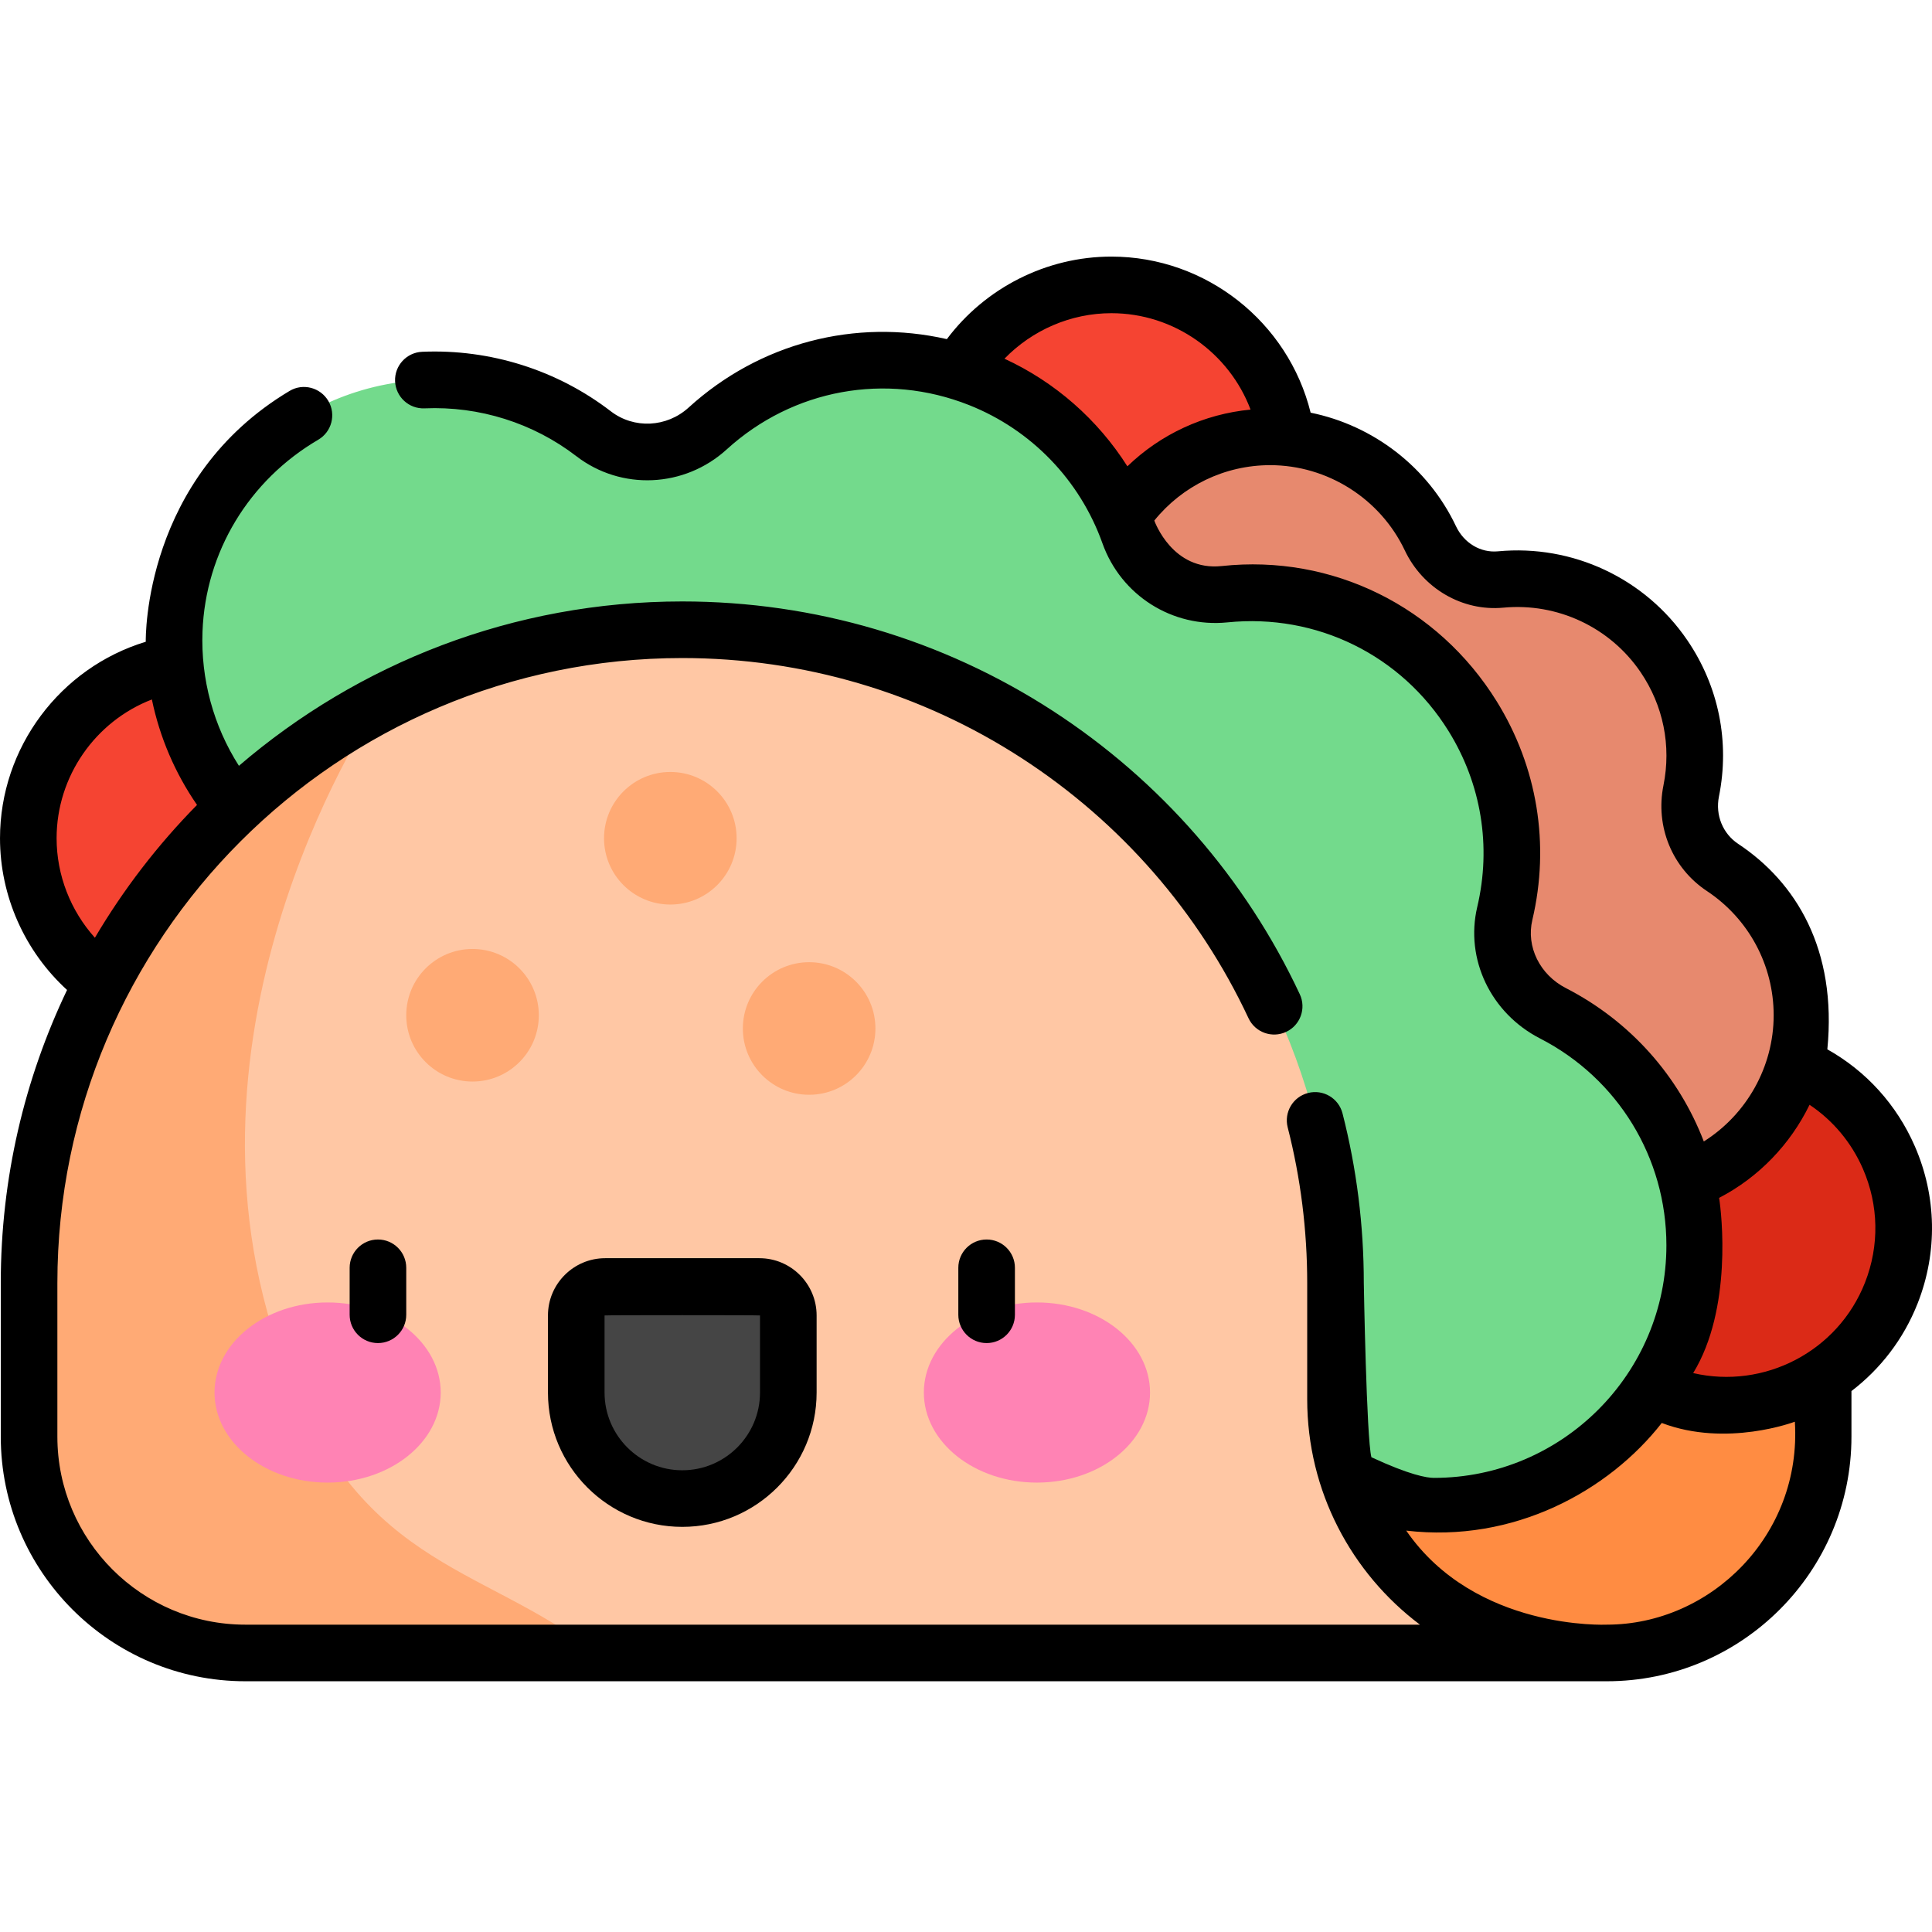 <svg height="511pt" viewBox="0 -67 512 511" width="511pt" xmlns="http://www.w3.org/2000/svg"><path d="m136.934 303.309v-30.805c0-95.609 77.504-173.117 173.109-173.117s173.109 77.508 173.109 173.117v40.723c0 31.66-25.664 57.324-57.32 57.324h-356.137c37.137 0 67.238-30.105 67.238-67.242zm0 0" fill="#ff8c42"/><path d="m101.305 154.648c0 25.902-20.996 46.902-46.902 46.902-25.902 0-46.902-21-46.902-46.902 0-25.906 21-46.906 46.902-46.906 25.906 0 46.902 21 46.902 46.906zm0 0" fill="#f54432"/><path d="m341.422 54.906c0 25.902-21 46.902-46.902 46.902-25.906 0-46.902-21-46.902-46.902s20.996-46.902 46.902-46.902c25.902 0 46.902 21 46.902 46.902zm0 0" fill="#f54432"/><path d="m504.473 257.984c0 25.906-21 46.906-46.906 46.906-25.902 0-46.902-21-46.902-46.906 0-25.902 21-46.902 46.902-46.902 25.906 0 46.906 21 46.906 46.902zm0 0" fill="#db2a17"/><path d="m456.492 162.383c-6.688-4.438-9.895-12.398-8.309-20.266 2.41-11.961.188-24.844-7.223-35.727-9.98-14.652-26.785-21.871-43.266-20.316-7.898.742-15.234-3.758-18.633-10.926-7.531-15.887-23.711-26.875-42.461-26.875-25.945 0-46.98 21.035-46.98 46.984 0 25.945 114.992 153.277 140.938 153.277 25.949 0 46.98-21.035 46.98-46.98 0-16.359-8.363-30.762-21.047-39.172zm0 0" fill="#e7896e"/><path d="m411.535 201.02c-9.734-5-15.262-15.801-12.75-26.449 4.066-17.246 1.547-36.043-8.539-52.289-14.391-23.191-40.273-34.887-65.715-32.312-11.168 1.133-21.543-5.434-25.312-16.008-6.449-18.105-20.375-33.445-39.648-41.086-25.367-10.055-53.125-4.039-72.027 13.176-8.41 7.656-21.223 8.328-30.238 1.395-12.391-9.531-28.105-14.957-45.113-14.227-35.676 1.535-64.652 30.652-66.02 66.34-1.508 39.41 29.992 71.832 69.062 71.832 26.395 0 226.59 160.262 264.762 160.262s69.117-30.945 69.117-69.121c0-26.809-15.266-50.051-37.578-61.512zm0 0" fill="#73da8c"/><path d="m353.922 303.309v-30.805c0-95.609-77.504-173.117-173.109-173.117s-173.109 77.508-173.109 173.117v40.723c0 31.66 25.664 57.324 57.32 57.324h356.137c-37.137 0-67.238-30.105-67.238-67.242zm0 0" fill="#ffc7a4"/><path d="m73.355 288.43c-29.242-87.199 26.816-169.152 26.816-169.152-54.977 29.004-92.469 86.742-92.469 153.227v40.723c0 31.66 25.664 57.324 57.32 57.324h93.066c-30.914-24.168-64.605-22.094-84.734-82.121zm0 0" fill="#ffaa75"/><path d="m180.812 329.633c-15.52 0-28.098-12.578-28.098-28.098v-20.43c0-4.238 3.434-7.672 7.672-7.672h40.855c4.238 0 7.668 3.434 7.668 7.672v20.43c0 15.52-12.578 28.098-28.098 28.098zm0 0" fill="#454545"/><path d="m116.793 301.535c0-13.184-13.418-23.871-29.973-23.871-16.551 0-29.969 10.688-29.969 23.871 0 13.18 13.418 23.867 29.969 23.867 16.555 0 29.973-10.688 29.973-23.867zm0 0" fill="#ff83b4"/><path d="m304.773 301.535c0-13.184-13.418-23.871-29.969-23.871-16.555 0-29.973 10.688-29.973 23.871 0 13.18 13.418 23.867 29.973 23.867 16.551 0 29.969-10.688 29.969-23.867zm0 0" fill="#ff83b4"/><g fill="#ffaa75"><path d="m195.211 154.648c0 9.699-7.867 17.566-17.566 17.566-9.703 0-17.57-7.867-17.57-17.566 0-9.703 7.867-17.57 17.57-17.57 9.699 0 17.566 7.867 17.566 17.57zm0 0"/><path d="m142.793 201.555c0 9.699-7.863 17.566-17.566 17.566-9.703 0-17.566-7.867-17.566-17.566 0-9.703 7.863-17.57 17.566-17.57 9.703 0 17.566 7.867 17.566 17.57zm0 0"/><path d="m231.996 205.059c0 9.703-7.863 17.566-17.566 17.566-9.699 0-17.566-7.863-17.566-17.566s7.867-17.566 17.566-17.566c9.703 0 17.566 7.863 17.566 17.566zm0 0"/></g><path d="m253.965 268.48v12.449c0 4.145 3.355 7.5 7.5 7.5 4.141 0 7.5-3.355 7.5-7.5v-12.449c0-4.141-3.355-7.5-7.5-7.5-4.145 0-7.5 3.359-7.5 7.5zm0 0"/><path d="m92.66 268.48v12.449c0 4.145 3.359 7.5 7.5 7.5 4.145 0 7.5-3.355 7.5-7.5v-12.449c0-4.141-3.355-7.5-7.5-7.5-4.141 0-7.5 3.359-7.5 7.5zm0 0"/><path d="m160.383 265.934c-8.363 0-15.168 6.805-15.168 15.172v20.43c0 19.629 15.969 35.598 35.598 35.598s35.598-15.969 35.598-35.598v-20.43c0-8.367-6.805-15.172-15.168-15.172zm41.027 15.172v20.43c0 11.359-9.238 20.602-20.598 20.602s-20.598-9.242-20.598-20.602v-20.43c0-.094 41.195-.094 41.195 0zm0 0"/><path d="m507.441 236.246c-4.793-10.992-12.891-19.898-23.176-25.664 2.605-26.547-8.348-44.316-23.625-54.449-4.09-2.711-6.09-7.633-5.105-12.535 2.922-14.5-.055-29.211-8.379-41.43-11.168-16.398-30.371-25.43-50.164-23.562-4.648.438-9.023-2.18-11.152-6.672-7.414-15.637-21.895-26.695-38.508-30.07-5.906-23.945-27.656-41.363-52.812-41.363-17.172 0-33.395 8.258-43.594 21.871-24.227-5.527-49.594.977-68.434 18.133-5.812 5.293-14.48 5.711-20.613.996-14.23-10.945-31.992-16.551-50.008-15.773-4.137.18-7.348 3.676-7.172 7.816.18 4.137 3.676 7.355 7.816 7.172 14.492-.625 28.781 3.879 40.219 12.676 11.898 9.156 28.66 8.398 39.855-1.797 17.559-15.988 42.164-20.488 64.219-11.746 16.5 6.543 29.383 19.891 35.348 36.629 4.918 13.812 18.535 22.434 33.133 20.957 23.625-2.395 46.074 8.645 58.586 28.801 8.695 14.008 11.395 30.562 7.609 46.613-3.258 13.812 3.578 28.141 16.625 34.844 20.664 10.617 33.504 31.629 33.504 54.84 0 33.977-27.641 61.621-61.617 61.621-1.863 0-6.43-.762-16.559-5.473-1.309-4.906-2.016-46.176-2.016-46.176 0-15.219-1.898-30.344-5.641-44.949-1.027-4.012-5.109-6.438-9.125-5.406-4.012 1.027-6.43 5.113-5.402 9.129 3.43 13.391 5.168 27.262 5.168 41.227v30.805c0 24.391 11.746 46.09 29.875 59.742h-311.273c-27.473 0-49.82-22.352-49.82-49.824v-40.723c0-91.32 74.293-165.617 165.609-165.617 32.094 0 63.219 9.188 90.012 26.574 26.113 16.945 46.879 40.762 60.047 68.883 1.758 3.75 6.219 5.367 9.977 3.609 3.75-1.754 5.367-6.219 3.609-9.973-14.363-30.66-37-56.633-65.469-75.102-29.23-18.969-63.18-28.992-98.176-28.992-44.828 0-85.887 16.422-117.496 43.559-6.727-10.531-10.133-22.957-9.652-35.598.809-21.043 12.273-40.039 30.672-50.816 3.574-2.09 4.773-6.688 2.684-10.262-2.094-3.574-6.707-4.801-10.262-2.68-38.688 23.07-38.137 65.387-38.133 66.484-22.652 6.859-38.625 28.016-38.625 52.074 0 15.336 6.551 29.957 17.77 40.203-11.254 23.535-17.566 49.871-17.566 77.652v40.723c0 35.746 29.078 64.824 64.82 64.824h360.809c35.742 0 64.82-29.078 64.82-64.824v-12.078c7.617-5.82 13.797-13.711 17.551-23.266 5.312-13.527 5.043-28.312-.762-41.637zm-492.441-81.598c0-16.449 10.305-31.02 25.25-36.781 2.074 9.992 6.129 19.508 11.965 27.949-10.395 10.551-19.496 22.367-27.066 35.195-6.445-7.176-10.148-16.566-10.148-26.363zm251.195-127.09c7.352-7.578 17.574-12.059 28.324-12.059 16.641 0 31.227 10.52 36.891 25.547-12.332 1.176-23.809 6.504-32.641 15.031-7.848-12.363-19.121-22.312-32.574-28.52zm148.766 166.789c-6.898-3.543-10.551-10.969-8.875-18.055 4.707-19.961 1.348-40.547-9.465-57.969-15.559-25.066-43.496-38.98-72.844-35.816-13.016 1.402-17.75-11.723-17.875-12.051 7.473-9.242 18.707-14.684 30.699-14.684 15.172 0 29.18 8.867 35.684 22.586 4.785 10.102 15.277 16.203 26.113 15.18 14.336-1.348 28.27 5.191 36.363 17.074 6.031 8.855 8.188 19.516 6.07 30.023-2.199 10.91 2.32 21.898 11.52 28 11.074 7.344 17.688 19.648 17.688 32.918 0 13.684-7.199 26.312-18.512 33.445-6.629-17.285-19.426-31.848-36.566-40.652zm10.871 168.703s-34.871 1.66-53.168-24.922c28.551 3.355 53.684-10.562 67.719-28.527 17.184 6.547 35.27-.336 35.27-.336 1.887 30.109-22.348 53.785-49.82 53.785zm68.41-90.652c-7.227 18.391-26.832 28.312-45.535 23.984 10.418-17.031 7.547-42.316 6.871-46.43 10.531-5.465 18.887-14.223 23.973-24.676 6.191 4.145 11.09 9.969 14.141 16.965 4.203 9.648 4.398 20.359.551 30.156zm0 0"/></svg>